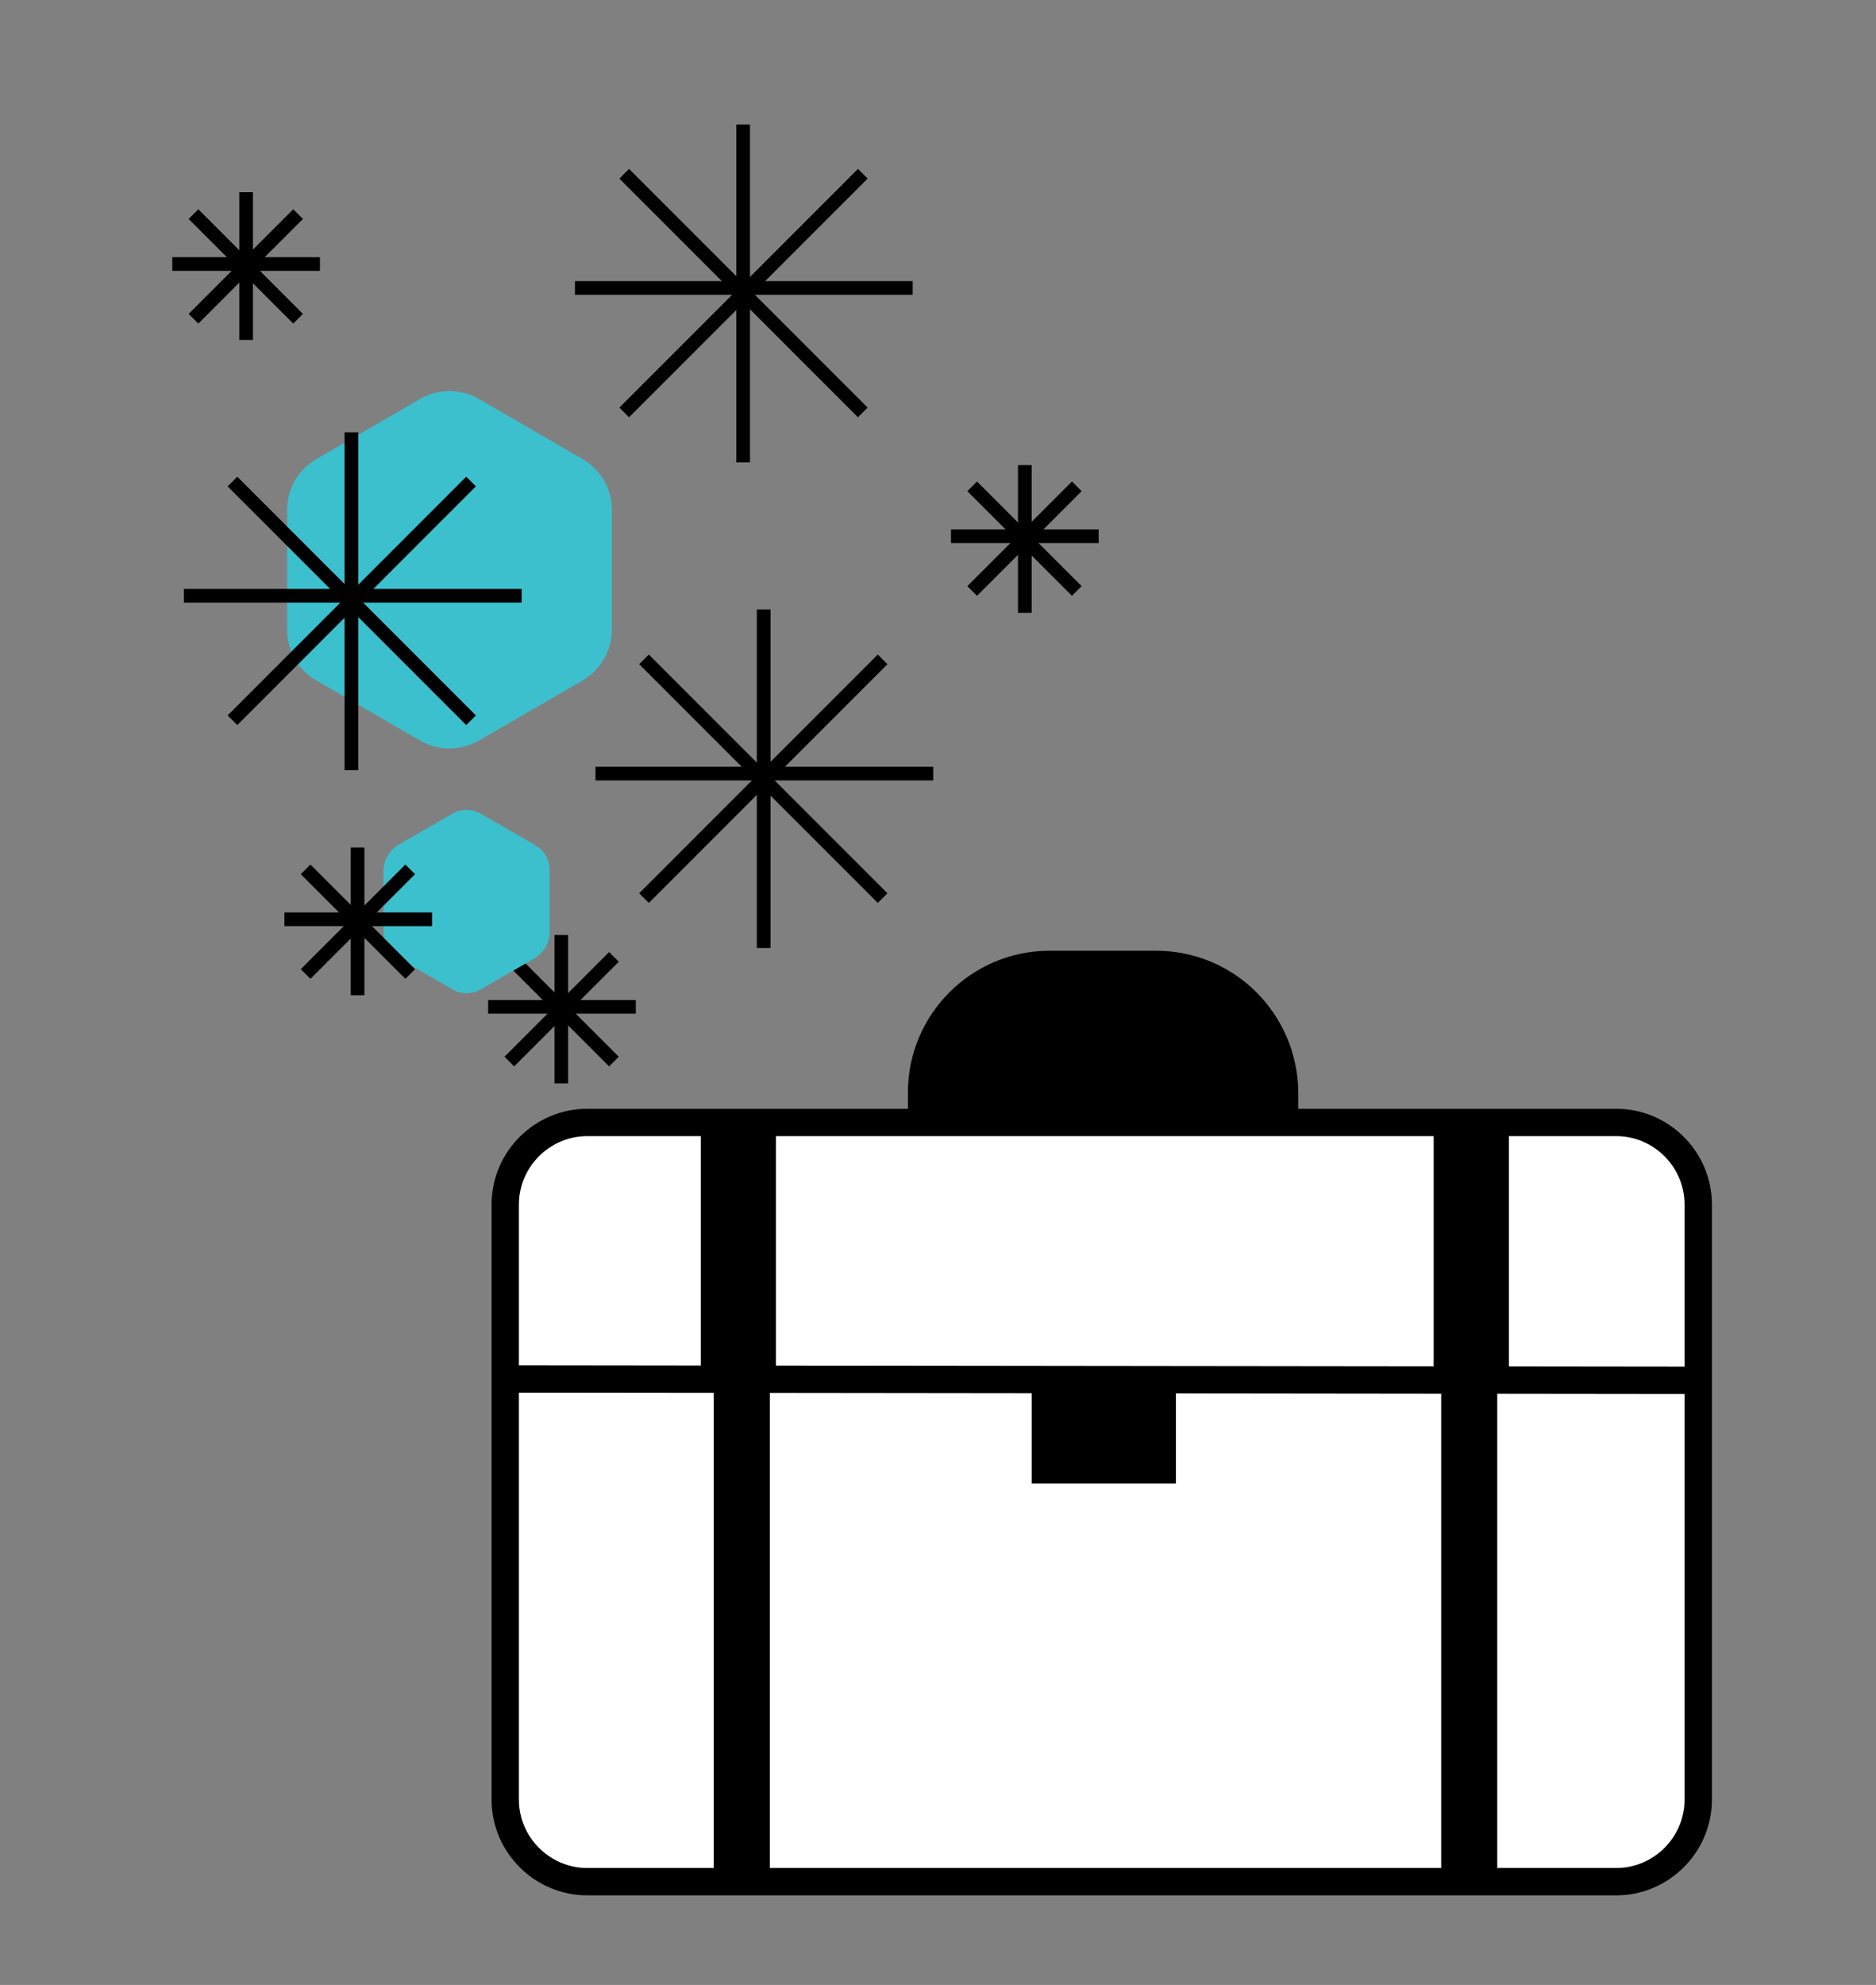 <?xml version="1.0" encoding="utf-8"?>
<!-- Generator: Adobe Illustrator 21.0.0, SVG Export Plug-In . SVG Version: 6.00 Build 0)  -->
<svg version="1.1" id="Layer_1" xmlns="http://www.w3.org/2000/svg" xmlns:xlink="http://www.w3.org/1999/xlink" x="0px" y="0px"
	 viewBox="0 0 274.4 290.2" style="enable-background:new 0 0 274.4 290.2;" xml:space="preserve">
<rect x="0" y="0" width="274.4" height="290.2" fill="#808080" stroke="none"/>
<style type="text/css">
	.st0{fill:#FFFFFF;stroke:#000000;stroke-width:4;stroke-miterlimit:10;}
	.st1{fill:none;stroke:#000000;stroke-width:4;stroke-miterlimit:10;}
	.st2{stroke:#000000;stroke-width:4;stroke-miterlimit:10;}
	.st3{fill:#3CC0CD;}
	.st4{fill:none;stroke:#000000;stroke-width:2;stroke-miterlimit:10;}
</style>
<path class="st0" d="M236.4,275.1H85.9c-6.6,0-12-5.4-12-12v-87c0-6.6,5.4-12,12-12h150.5c6.6,0,12,5.4,12,12v87
	C248.4,269.7,243,275.1,236.4,275.1z"/>
<line class="st1" x1="75" y1="201.6" x2="247.3" y2="201.8"/>
<path class="st2" d="M169.1,141h-15.6c-10.3,0-18.7,8.4-18.7,18.7v1.5h53.1v-1.5C187.8,149.4,179.5,141,169.1,141z"/>
<rect x="104.4" y="200.8" width="8.2" height="75.1"/>
<rect x="210.8" y="200.8" width="8.2" height="75.1"/>
<g>
	<g>
		<path class="st3" d="M85.2,67.1L70,58.3c-2.6-1.5-5.9-1.5-8.5,0l-15.2,8.8c-2.6,1.5-4.3,4.3-4.3,7.4v17.6c0,3,1.6,5.9,4.3,7.4
			l15.2,8.8c2.6,1.5,5.9,1.5,8.5,0l15.2-8.8c2.6-1.5,4.3-4.4,4.3-7.4V74.5C89.5,71.5,87.9,68.7,85.2,67.1z"/>
	</g>
</g>
<rect x="102.5" y="165.5" width="11" height="35.3"/>
<rect x="209.7" y="165.5" width="11" height="35.3"/>
<g>
	<line class="st4" x1="26.9" y1="87.1" x2="76.3" y2="87.1"/>
	<line class="st4" x1="51.4" y1="112.6" x2="51.4" y2="63.2"/>
	<line class="st4" x1="68.9" y1="105.3" x2="34" y2="70.4"/>
	<line class="st4" x1="34" y1="105.3" x2="68.9" y2="70.4"/>
</g>
<g>
	<line class="st4" x1="84.1" y1="42.1" x2="133.5" y2="42.1"/>
	<line class="st4" x1="108.7" y1="67.6" x2="108.7" y2="18.2"/>
	<line class="st4" x1="126.2" y1="60.3" x2="91.3" y2="25.4"/>
	<line class="st4" x1="91.3" y1="60.3" x2="126.2" y2="25.4"/>
</g>
<g>
	<line class="st4" x1="87.1" y1="113.1" x2="136.5" y2="113.1"/>
	<line class="st4" x1="111.7" y1="138.6" x2="111.7" y2="89.1"/>
	<line class="st4" x1="129.1" y1="131.3" x2="94.2" y2="96.4"/>
	<line class="st4" x1="94.2" y1="131.3" x2="129.1" y2="96.4"/>
</g>
<g>
	<line class="st4" x1="139.1" y1="78.4" x2="160.7" y2="78.4"/>
	<line class="st4" x1="149.9" y1="89.6" x2="149.9" y2="68"/>
	<line class="st4" x1="157.5" y1="86.4" x2="142.2" y2="71.1"/>
	<line class="st4" x1="142.2" y1="86.4" x2="157.5" y2="71.1"/>
</g>
<g>
	<line class="st4" x1="25.2" y1="38.6" x2="46.8" y2="38.6"/>
	<line class="st4" x1="36" y1="49.7" x2="36" y2="28.1"/>
	<line class="st4" x1="43.6" y1="46.6" x2="28.3" y2="31.3"/>
	<line class="st4" x1="28.3" y1="46.6" x2="43.6" y2="31.3"/>
</g>
<g>
	<line class="st4" x1="71.4" y1="147.2" x2="93" y2="147.2"/>
	<line class="st4" x1="82.1" y1="158.4" x2="82.1" y2="136.7"/>
	<line class="st4" x1="89.8" y1="155.2" x2="74.5" y2="139.9"/>
	<line class="st4" x1="74.5" y1="155.2" x2="89.8" y2="139.9"/>
</g>
<g>
	<g>
		<path class="st3" d="M78.2,123.5l-7.8-4.5c-1.3-0.8-3-0.8-4.3,0l-7.8,4.5c-1.3,0.8-2.2,2.2-2.2,3.8v9c0,1.6,0.8,3,2.2,3.8l7.8,4.5
			c1.3,0.8,3,0.8,4.3,0l7.8-4.5c1.3-0.8,2.2-2.2,2.2-3.8v-9C80.4,125.7,79.6,124.3,78.2,123.5z"/>
	</g>
</g>
<g>
	<line class="st4" x1="41.6" y1="134.4" x2="63.2" y2="134.4"/>
	<line class="st4" x1="52.3" y1="145.5" x2="52.3" y2="123.9"/>
	<line class="st4" x1="60" y1="142.4" x2="44.7" y2="127.1"/>
	<line class="st4" x1="44.7" y1="142.4" x2="60" y2="127.1"/>
</g>
<rect x="150.9" y="200.8" width="21.1" height="16.1"/>
</svg>
